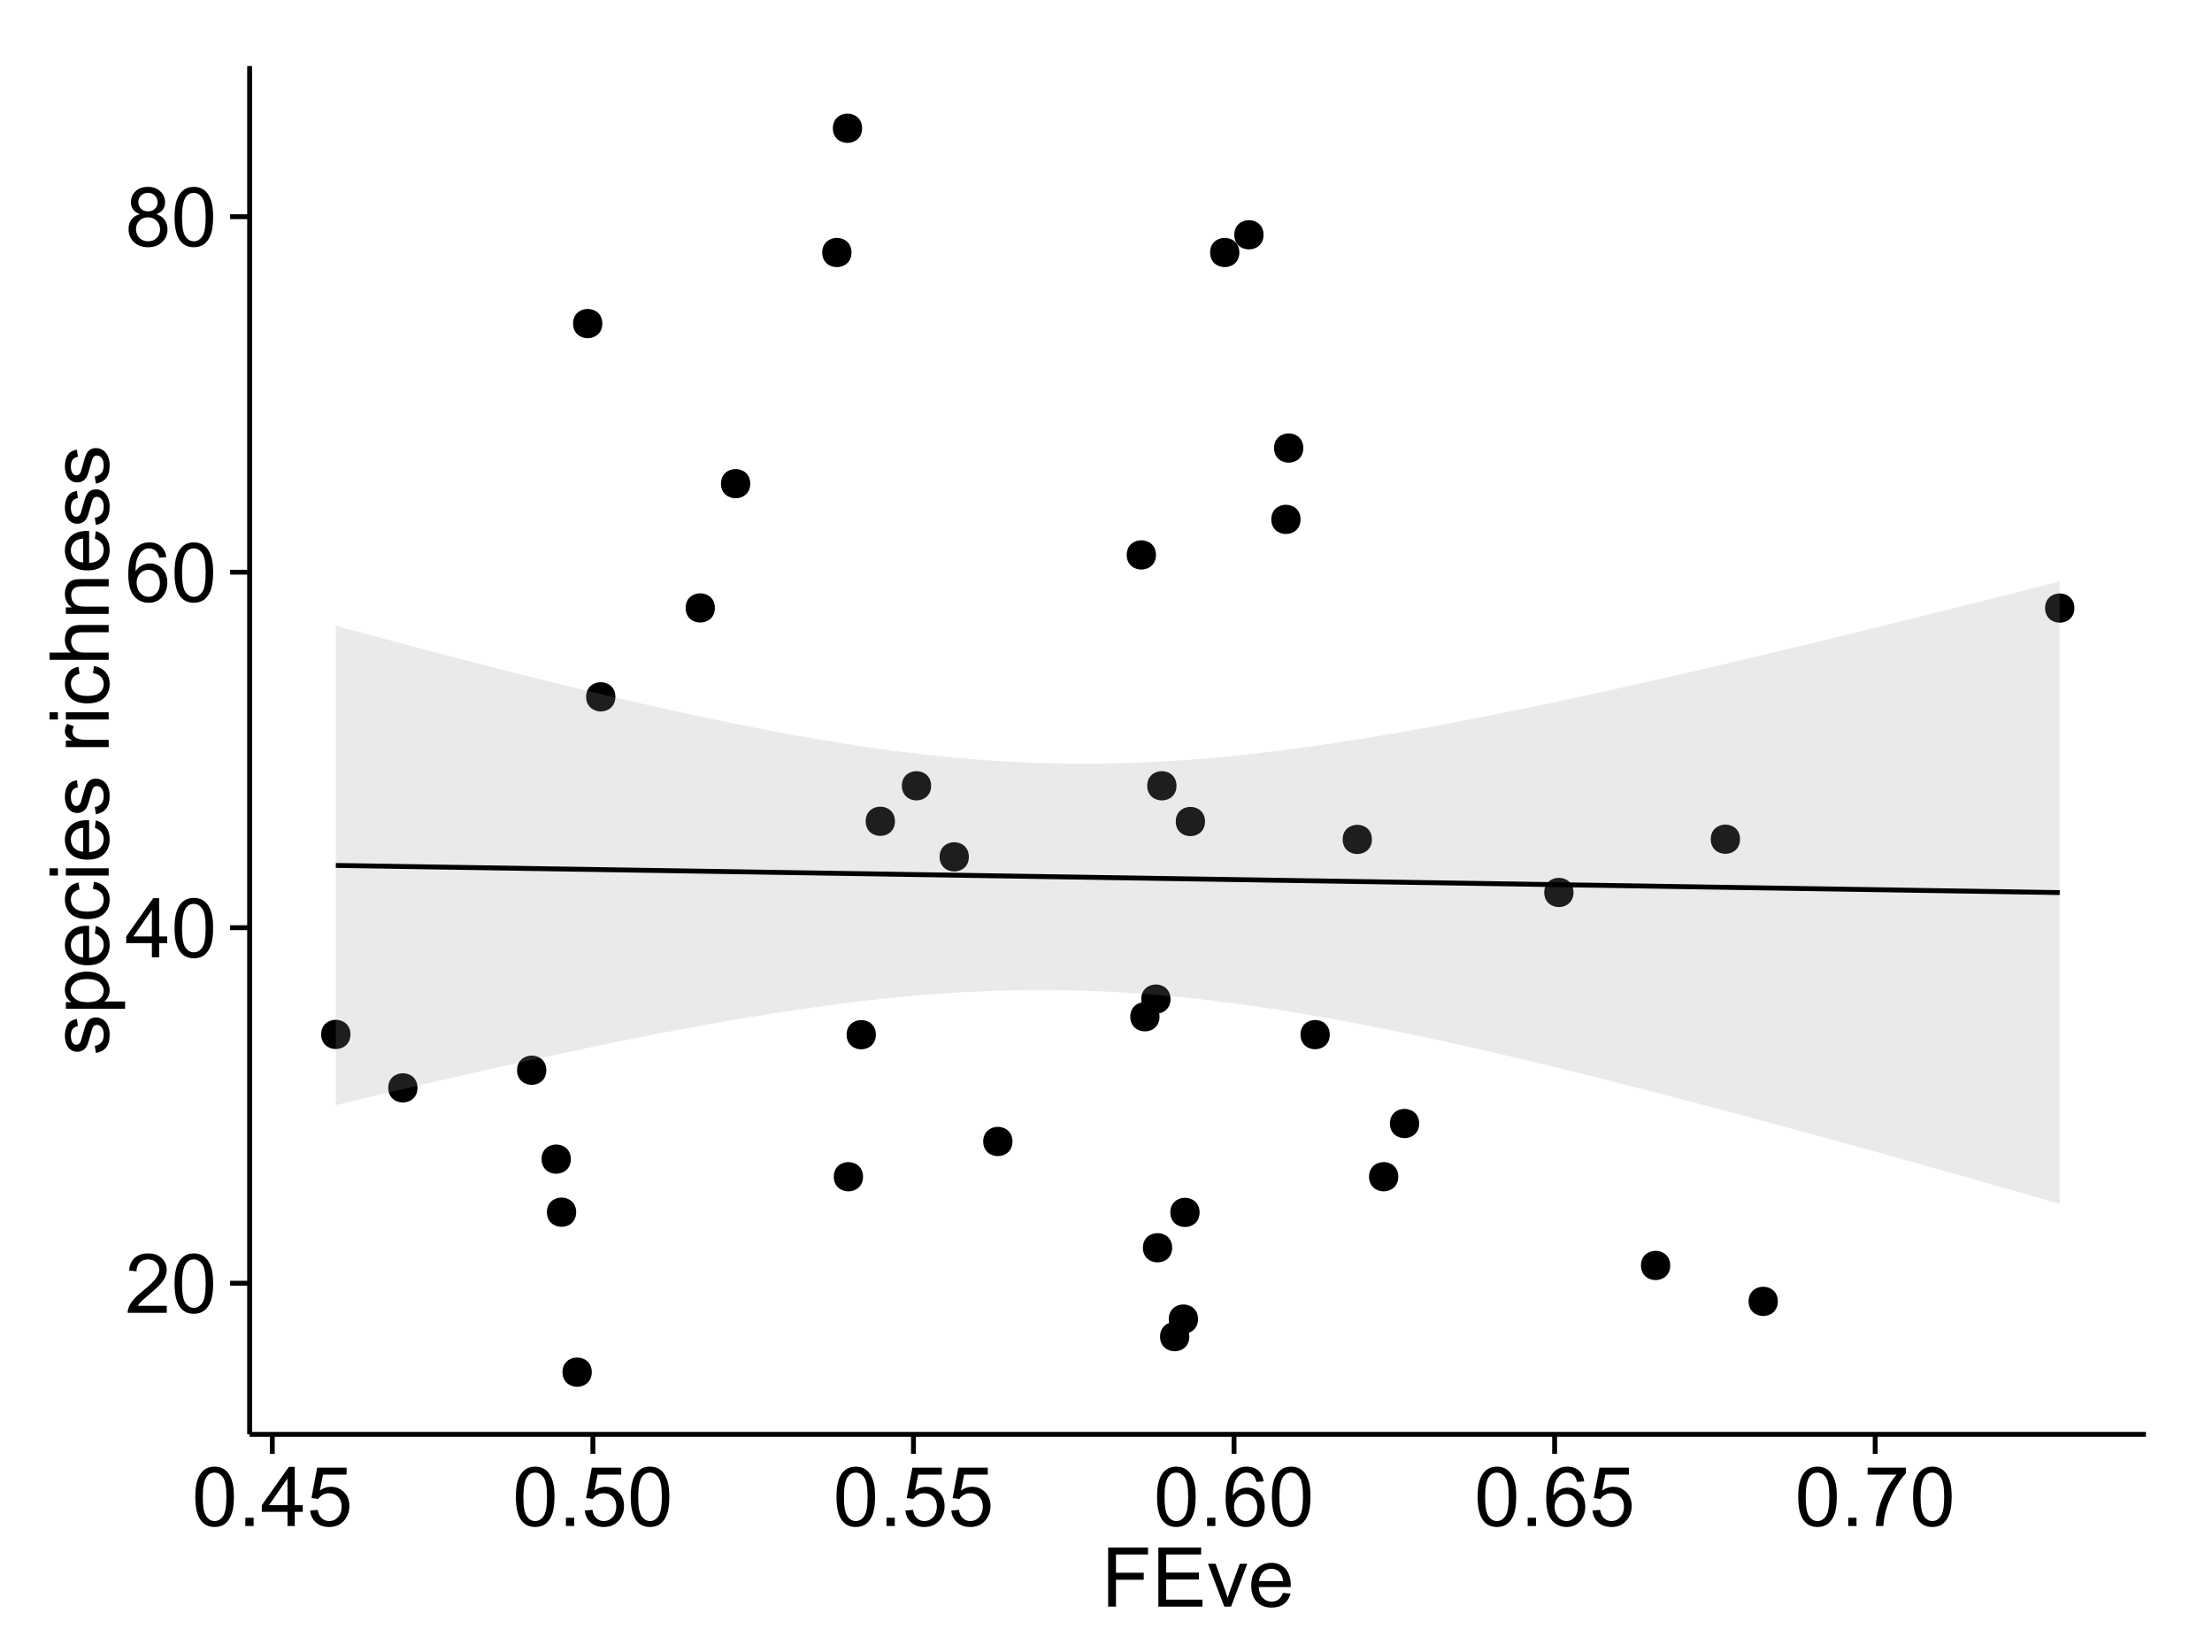 <?xml version="1.0" encoding="UTF-8"?>
<svg xmlns="http://www.w3.org/2000/svg" xmlns:xlink="http://www.w3.org/1999/xlink" width="482pt" height="360pt" viewBox="0 0 482 360" version="1.1">
<defs>
<g>
<symbol overflow="visible" id="glyph0-0">
<path style="stroke:none;" d="M 9.062 -1.52 L 9.062 0 L 0.547 0 C 0.531 -0.379 0.594 -0.742 0.73 -1.098 C 0.945 -1.676 1.293 -2.25 1.77 -2.812 C 2.246 -3.375 2.934 -4.023 3.84 -4.766 C 5.238 -5.906 6.188 -6.816 6.68 -7.492 C 7.172 -8.16 7.418 -8.793 7.418 -9.395 C 7.418 -10.02 7.191 -10.551 6.746 -10.98 C 6.293 -11.41 5.711 -11.625 4.992 -11.629 C 4.23 -11.625 3.621 -11.395 3.164 -10.941 C 2.703 -10.48 2.469 -9.848 2.469 -9.043 L 0.844 -9.211 C 0.953 -10.422 1.371 -11.344 2.102 -11.984 C 2.824 -12.617 3.801 -12.938 5.027 -12.938 C 6.262 -12.938 7.238 -12.594 7.961 -11.91 C 8.68 -11.223 9.039 -10.371 9.043 -9.359 C 9.039 -8.84 8.934 -8.336 8.727 -7.84 C 8.512 -7.34 8.164 -6.812 7.676 -6.266 C 7.188 -5.711 6.375 -4.957 5.238 -4 C 4.285 -3.199 3.676 -2.66 3.41 -2.379 C 3.141 -2.094 2.918 -1.805 2.742 -1.52 Z M 9.062 -1.52 "/>
</symbol>
<symbol overflow="visible" id="glyph0-1">
<path style="stroke:none;" d="M 0.746 -6.355 C 0.742 -7.875 0.898 -9.102 1.215 -10.031 C 1.527 -10.961 1.996 -11.676 2.613 -12.18 C 3.23 -12.684 4.008 -12.938 4.949 -12.938 C 5.637 -12.938 6.242 -12.797 6.766 -12.52 C 7.285 -12.238 7.715 -11.836 8.059 -11.316 C 8.395 -10.789 8.664 -10.152 8.859 -9.398 C 9.051 -8.645 9.145 -7.629 9.148 -6.355 C 9.145 -4.84 8.992 -3.617 8.684 -2.691 C 8.371 -1.762 7.906 -1.047 7.289 -0.539 C 6.672 -0.035 5.891 0.215 4.949 0.219 C 3.703 0.215 2.727 -0.227 2.023 -1.117 C 1.168 -2.188 0.742 -3.934 0.746 -6.355 Z M 2.375 -6.355 C 2.371 -4.234 2.621 -2.824 3.117 -2.129 C 3.609 -1.426 4.219 -1.078 4.949 -1.082 C 5.672 -1.078 6.281 -1.43 6.781 -2.137 C 7.273 -2.836 7.523 -4.242 7.523 -6.355 C 7.523 -8.473 7.273 -9.883 6.781 -10.582 C 6.281 -11.277 5.664 -11.625 4.93 -11.629 C 4.199 -11.625 3.621 -11.316 3.191 -10.703 C 2.645 -9.918 2.371 -8.469 2.375 -6.355 Z M 2.375 -6.355 "/>
</symbol>
<symbol overflow="visible" id="glyph0-2">
<path style="stroke:none;" d="M 5.82 0 L 5.82 -3.086 L 0.227 -3.086 L 0.227 -4.535 L 6.109 -12.883 L 7.398 -12.883 L 7.398 -4.535 L 9.141 -4.535 L 9.141 -3.086 L 7.398 -3.086 L 7.398 0 Z M 5.82 -4.535 L 5.82 -10.344 L 1.785 -4.535 Z M 5.82 -4.535 "/>
</symbol>
<symbol overflow="visible" id="glyph0-3">
<path style="stroke:none;" d="M 8.957 -9.73 L 7.383 -9.605 C 7.242 -10.223 7.043 -10.676 6.785 -10.961 C 6.355 -11.41 5.828 -11.637 5.203 -11.637 C 4.695 -11.637 4.25 -11.496 3.875 -11.215 C 3.375 -10.852 2.984 -10.32 2.695 -9.625 C 2.406 -8.926 2.258 -7.934 2.25 -6.645 C 2.629 -7.223 3.094 -7.652 3.645 -7.938 C 4.195 -8.215 4.773 -8.355 5.379 -8.359 C 6.434 -8.355 7.328 -7.969 8.07 -7.195 C 8.809 -6.418 9.18 -5.414 9.184 -4.184 C 9.18 -3.371 9.008 -2.617 8.66 -1.926 C 8.312 -1.23 7.832 -0.699 7.227 -0.332 C 6.613 0.035 5.922 0.215 5.148 0.219 C 3.828 0.215 2.754 -0.266 1.922 -1.234 C 1.09 -2.199 0.672 -3.797 0.676 -6.031 C 0.672 -8.516 1.133 -10.328 2.055 -11.461 C 2.855 -12.445 3.938 -12.938 5.301 -12.938 C 6.312 -12.938 7.141 -12.652 7.789 -12.086 C 8.434 -11.516 8.824 -10.73 8.957 -9.73 Z M 2.496 -4.176 C 2.496 -3.629 2.609 -3.105 2.844 -2.609 C 3.07 -2.109 3.395 -1.73 3.812 -1.473 C 4.227 -1.207 4.664 -1.078 5.125 -1.082 C 5.789 -1.078 6.363 -1.348 6.844 -1.891 C 7.324 -2.426 7.562 -3.156 7.566 -4.086 C 7.562 -4.973 7.328 -5.676 6.855 -6.191 C 6.379 -6.703 5.781 -6.961 5.062 -6.961 C 4.348 -6.961 3.738 -6.703 3.242 -6.191 C 2.742 -5.676 2.496 -5.004 2.496 -4.176 Z M 2.496 -4.176 "/>
</symbol>
<symbol overflow="visible" id="glyph0-4">
<path style="stroke:none;" d="M 3.18 -6.988 C 2.52 -7.227 2.035 -7.57 1.723 -8.016 C 1.406 -8.461 1.246 -8.992 1.25 -9.617 C 1.246 -10.551 1.582 -11.34 2.258 -11.98 C 2.93 -12.617 3.828 -12.938 4.949 -12.938 C 6.07 -12.938 6.977 -12.609 7.664 -11.957 C 8.348 -11.301 8.688 -10.504 8.691 -9.57 C 8.688 -8.969 8.531 -8.449 8.219 -8.012 C 7.902 -7.566 7.426 -7.227 6.793 -6.988 C 7.582 -6.727 8.184 -6.309 8.598 -5.738 C 9.008 -5.16 9.215 -4.477 9.219 -3.684 C 9.215 -2.578 8.828 -1.652 8.051 -0.906 C 7.27 -0.156 6.242 0.215 4.977 0.219 C 3.699 0.215 2.676 -0.156 1.898 -0.91 C 1.117 -1.66 0.727 -2.602 0.73 -3.727 C 0.727 -4.562 0.938 -5.262 1.367 -5.832 C 1.789 -6.395 2.395 -6.781 3.18 -6.988 Z M 2.867 -9.668 C 2.863 -9.059 3.059 -8.559 3.453 -8.172 C 3.844 -7.785 4.355 -7.594 4.984 -7.594 C 5.59 -7.594 6.09 -7.785 6.48 -8.168 C 6.871 -8.551 7.066 -9.02 7.066 -9.578 C 7.066 -10.156 6.863 -10.645 6.465 -11.043 C 6.059 -11.438 5.559 -11.637 4.965 -11.637 C 4.359 -11.637 3.859 -11.441 3.465 -11.055 C 3.062 -10.668 2.863 -10.207 2.867 -9.668 Z M 2.355 -3.719 C 2.355 -3.262 2.461 -2.824 2.676 -2.406 C 2.887 -1.98 3.203 -1.652 3.629 -1.426 C 4.047 -1.191 4.504 -1.078 4.992 -1.082 C 5.746 -1.078 6.367 -1.32 6.863 -1.809 C 7.352 -2.293 7.598 -2.91 7.602 -3.664 C 7.598 -4.422 7.344 -5.055 6.84 -5.555 C 6.332 -6.051 5.699 -6.297 4.938 -6.301 C 4.191 -6.297 3.574 -6.051 3.09 -5.562 C 2.598 -5.066 2.355 -4.453 2.355 -3.719 Z M 2.355 -3.719 "/>
</symbol>
<symbol overflow="visible" id="glyph0-5">
<path style="stroke:none;" d="M 1.633 0 L 1.633 -1.801 L 3.438 -1.801 L 3.438 0 Z M 1.633 0 "/>
</symbol>
<symbol overflow="visible" id="glyph0-6">
<path style="stroke:none;" d="M 0.746 -3.375 L 2.406 -3.516 C 2.527 -2.707 2.812 -2.098 3.266 -1.691 C 3.711 -1.281 4.254 -1.078 4.887 -1.082 C 5.648 -1.078 6.293 -1.363 6.82 -1.941 C 7.344 -2.512 7.605 -3.273 7.609 -4.227 C 7.605 -5.125 7.352 -5.84 6.848 -6.363 C 6.34 -6.883 5.676 -7.141 4.859 -7.145 C 4.344 -7.141 3.887 -7.027 3.48 -6.797 C 3.07 -6.566 2.746 -6.266 2.516 -5.898 L 1.027 -6.09 L 2.277 -12.711 L 8.684 -12.711 L 8.684 -11.195 L 3.543 -11.195 L 2.848 -7.734 C 3.621 -8.273 4.43 -8.543 5.281 -8.543 C 6.402 -8.543 7.352 -8.152 8.129 -7.371 C 8.898 -6.59 9.285 -5.586 9.289 -4.367 C 9.285 -3.195 8.945 -2.188 8.27 -1.344 C 7.441 -0.301 6.316 0.215 4.887 0.219 C 3.715 0.215 2.758 -0.109 2.016 -0.766 C 1.273 -1.418 0.848 -2.289 0.746 -3.375 Z M 0.746 -3.375 "/>
</symbol>
<symbol overflow="visible" id="glyph0-7">
<path style="stroke:none;" d="M 0.852 -11.195 L 0.852 -12.719 L 9.195 -12.719 L 9.195 -11.488 C 8.367 -10.613 7.555 -9.453 6.754 -8.008 C 5.945 -6.559 5.324 -5.07 4.887 -3.543 C 4.57 -2.461 4.367 -1.281 4.281 0 L 2.656 0 C 2.668 -1.012 2.867 -2.234 3.25 -3.672 C 3.629 -5.105 4.176 -6.492 4.891 -7.828 C 5.602 -9.16 6.359 -10.281 7.164 -11.195 Z M 0.852 -11.195 "/>
</symbol>
<symbol overflow="visible" id="glyph0-8">
<path style="stroke:none;" d="M 1.477 0 L 1.477 -12.883 L 10.168 -12.883 L 10.168 -11.363 L 3.18 -11.363 L 3.18 -7.375 L 9.227 -7.375 L 9.227 -5.852 L 3.18 -5.852 L 3.18 0 Z M 1.477 0 "/>
</symbol>
<symbol overflow="visible" id="glyph0-9">
<path style="stroke:none;" d="M 1.422 0 L 1.422 -12.883 L 10.742 -12.883 L 10.742 -11.363 L 3.129 -11.363 L 3.129 -7.418 L 10.258 -7.418 L 10.258 -5.906 L 3.129 -5.906 L 3.129 -1.52 L 11.039 -1.52 L 11.039 0 Z M 1.422 0 "/>
</symbol>
<symbol overflow="visible" id="glyph0-10">
<path style="stroke:none;" d="M 3.781 0 L 0.227 -9.336 L 1.898 -9.336 L 3.902 -3.742 C 4.117 -3.137 4.316 -2.512 4.5 -1.863 C 4.641 -2.355 4.836 -2.945 5.09 -3.641 L 7.164 -9.336 L 8.789 -9.336 L 5.258 0 Z M 3.781 0 "/>
</symbol>
<symbol overflow="visible" id="glyph0-11">
<path style="stroke:none;" d="M 7.578 -3.008 L 9.211 -2.805 C 8.953 -1.848 8.473 -1.105 7.777 -0.578 C 7.078 -0.051 6.188 0.211 5.105 0.211 C 3.738 0.211 2.656 -0.207 1.859 -1.051 C 1.055 -1.887 0.656 -3.066 0.66 -4.586 C 0.656 -6.156 1.059 -7.375 1.871 -8.246 C 2.676 -9.109 3.727 -9.543 5.02 -9.547 C 6.266 -9.543 7.285 -9.117 8.078 -8.27 C 8.867 -7.418 9.262 -6.223 9.266 -4.684 C 9.262 -4.586 9.258 -4.445 9.254 -4.262 L 2.293 -4.262 C 2.348 -3.234 2.641 -2.449 3.164 -1.906 C 3.684 -1.359 4.332 -1.09 5.117 -1.09 C 5.691 -1.09 6.188 -1.242 6.598 -1.547 C 7.008 -1.852 7.332 -2.336 7.578 -3.008 Z M 2.383 -5.562 L 7.594 -5.562 C 7.523 -6.344 7.324 -6.934 6.996 -7.328 C 6.492 -7.934 5.836 -8.238 5.035 -8.242 C 4.305 -8.238 3.695 -7.996 3.203 -7.512 C 2.707 -7.027 2.434 -6.375 2.383 -5.562 Z M 2.383 -5.562 "/>
</symbol>
<symbol overflow="visible" id="glyph1-0">
<path style="stroke:none;" d="M -2.785 -0.555 L -3.031 -2.117 C -2.402 -2.203 -1.922 -2.449 -1.59 -2.852 C -1.254 -3.25 -1.09 -3.812 -1.09 -4.535 C -1.09 -5.262 -1.234 -5.801 -1.531 -6.152 C -1.824 -6.504 -2.172 -6.68 -2.574 -6.68 C -2.926 -6.68 -3.207 -6.523 -3.418 -6.215 C -3.555 -5.996 -3.734 -5.457 -3.953 -4.598 C -4.246 -3.434 -4.5 -2.629 -4.715 -2.184 C -4.926 -1.734 -5.223 -1.395 -5.602 -1.164 C -5.98 -0.93 -6.398 -0.812 -6.855 -0.816 C -7.27 -0.812 -7.652 -0.91 -8.012 -1.102 C -8.363 -1.293 -8.66 -1.551 -8.895 -1.883 C -9.074 -2.125 -9.227 -2.461 -9.355 -2.887 C -9.48 -3.309 -9.543 -3.766 -9.547 -4.254 C -9.543 -4.984 -9.438 -5.625 -9.23 -6.184 C -9.016 -6.734 -8.73 -7.145 -8.371 -7.41 C -8.008 -7.672 -7.527 -7.852 -6.926 -7.953 L -6.715 -6.406 C -7.195 -6.332 -7.57 -6.129 -7.84 -5.797 C -8.105 -5.457 -8.238 -4.98 -8.242 -4.367 C -8.238 -3.637 -8.117 -3.121 -7.883 -2.812 C -7.641 -2.5 -7.359 -2.344 -7.039 -2.348 C -6.832 -2.344 -6.648 -2.406 -6.484 -2.539 C -6.312 -2.664 -6.172 -2.867 -6.062 -3.148 C -6.004 -3.301 -5.871 -3.766 -5.66 -4.543 C -5.359 -5.66 -5.113 -6.441 -4.926 -6.887 C -4.734 -7.324 -4.457 -7.672 -4.094 -7.926 C -3.73 -8.176 -3.281 -8.301 -2.742 -8.305 C -2.211 -8.301 -1.711 -8.148 -1.25 -7.844 C -0.781 -7.535 -0.422 -7.09 -0.172 -6.512 C 0.086 -5.926 0.211 -5.27 0.211 -4.543 C 0.211 -3.328 -0.039 -2.406 -0.543 -1.77 C -1.047 -1.133 -1.793 -0.727 -2.785 -0.555 Z M -2.785 -0.555 "/>
</symbol>
<symbol overflow="visible" id="glyph1-1">
<path style="stroke:none;" d="M 3.578 -1.188 L -9.336 -1.188 L -9.336 -2.629 L -8.121 -2.629 C -8.594 -2.965 -8.949 -3.348 -9.188 -3.777 C -9.426 -4.203 -9.543 -4.723 -9.547 -5.336 C -9.543 -6.129 -9.34 -6.832 -8.93 -7.445 C -8.516 -8.051 -7.934 -8.512 -7.191 -8.824 C -6.441 -9.133 -5.625 -9.285 -4.738 -9.289 C -3.781 -9.285 -2.922 -9.113 -2.156 -8.773 C -1.391 -8.43 -0.805 -7.934 -0.398 -7.281 C 0.008 -6.625 0.211 -5.938 0.211 -5.219 C 0.211 -4.691 0.102 -4.219 -0.121 -3.801 C -0.344 -3.379 -0.625 -3.035 -0.965 -2.77 L 3.578 -2.77 Z M -4.613 -2.621 C -3.41 -2.613 -2.523 -2.855 -1.949 -3.348 C -1.375 -3.832 -1.09 -4.422 -1.09 -5.117 C -1.09 -5.816 -1.387 -6.418 -1.98 -6.922 C -2.574 -7.418 -3.496 -7.668 -4.746 -7.672 C -5.934 -7.668 -6.824 -7.426 -7.418 -6.938 C -8.008 -6.449 -8.301 -5.863 -8.305 -5.188 C -8.301 -4.508 -7.988 -3.914 -7.359 -3.398 C -6.727 -2.879 -5.809 -2.617 -4.613 -2.621 Z M -4.613 -2.621 "/>
</symbol>
<symbol overflow="visible" id="glyph1-2">
<path style="stroke:none;" d="M -3.004 -7.578 L -2.805 -9.211 C -1.848 -8.953 -1.105 -8.473 -0.578 -7.777 C -0.051 -7.078 0.211 -6.188 0.211 -5.105 C 0.211 -3.738 -0.207 -2.656 -1.051 -1.859 C -1.887 -1.055 -3.066 -0.656 -4.586 -0.66 C -6.156 -0.656 -7.375 -1.059 -8.246 -1.871 C -9.109 -2.676 -9.543 -3.727 -9.547 -5.02 C -9.543 -6.266 -9.117 -7.285 -8.27 -8.078 C -7.418 -8.867 -6.223 -9.262 -4.684 -9.266 C -4.586 -9.262 -4.445 -9.258 -4.262 -9.254 L -4.262 -2.293 C -3.234 -2.348 -2.449 -2.641 -1.906 -3.164 C -1.359 -3.684 -1.09 -4.332 -1.09 -5.117 C -1.09 -5.691 -1.242 -6.188 -1.547 -6.598 C -1.852 -7.008 -2.336 -7.332 -3.004 -7.578 Z M -5.562 -2.383 L -5.562 -7.594 C -6.344 -7.523 -6.934 -7.324 -7.328 -6.996 C -7.934 -6.492 -8.238 -5.836 -8.242 -5.035 C -8.238 -4.305 -7.996 -3.695 -7.512 -3.203 C -7.027 -2.707 -6.375 -2.434 -5.562 -2.383 Z M -5.562 -2.383 "/>
</symbol>
<symbol overflow="visible" id="glyph1-3">
<path style="stroke:none;" d="M -3.418 -7.277 L -3.215 -8.832 C -2.141 -8.66 -1.301 -8.227 -0.699 -7.527 C -0.09 -6.824 0.211 -5.965 0.211 -4.949 C 0.211 -3.668 -0.203 -2.641 -1.039 -1.867 C -1.871 -1.09 -3.07 -0.703 -4.633 -0.703 C -5.637 -0.703 -6.52 -0.867 -7.277 -1.203 C -8.031 -1.535 -8.598 -2.047 -8.977 -2.73 C -9.355 -3.41 -9.543 -4.152 -9.547 -4.957 C -9.543 -5.969 -9.289 -6.797 -8.777 -7.441 C -8.262 -8.086 -7.531 -8.5 -6.59 -8.684 L -6.355 -7.145 C -6.98 -6.996 -7.453 -6.738 -7.77 -6.367 C -8.082 -5.992 -8.238 -5.543 -8.242 -5.02 C -8.238 -4.219 -7.953 -3.57 -7.387 -3.074 C -6.812 -2.574 -5.91 -2.324 -4.676 -2.328 C -3.422 -2.324 -2.508 -2.566 -1.941 -3.047 C -1.371 -3.527 -1.09 -4.152 -1.09 -4.93 C -1.09 -5.547 -1.277 -6.066 -1.66 -6.484 C -2.035 -6.898 -2.621 -7.164 -3.418 -7.277 Z M -3.418 -7.277 "/>
</symbol>
<symbol overflow="visible" id="glyph1-4">
<path style="stroke:none;" d="M -11.066 -1.195 L -12.883 -1.195 L -12.883 -2.777 L -11.066 -2.777 Z M 0 -1.195 L -9.336 -1.195 L -9.336 -2.777 L 0 -2.777 Z M 0 -1.195 "/>
</symbol>
<symbol overflow="visible" id="glyph1-5">
<path style="stroke:none;" d=""/>
</symbol>
<symbol overflow="visible" id="glyph1-6">
<path style="stroke:none;" d="M 0 -1.168 L -9.336 -1.168 L -9.336 -2.594 L -7.918 -2.594 C -8.578 -2.953 -9.016 -3.289 -9.23 -3.598 C -9.438 -3.906 -9.543 -4.242 -9.547 -4.613 C -9.543 -5.145 -9.375 -5.688 -9.035 -6.242 L -7.566 -5.695 C -7.793 -5.309 -7.91 -4.922 -7.91 -4.535 C -7.91 -4.188 -7.805 -3.875 -7.598 -3.602 C -7.387 -3.324 -7.098 -3.129 -6.734 -3.016 C -6.168 -2.836 -5.555 -2.746 -4.887 -2.75 L 0 -2.75 Z M 0 -1.168 "/>
</symbol>
<symbol overflow="visible" id="glyph1-7">
<path style="stroke:none;" d="M 0 -1.188 L -12.883 -1.188 L -12.883 -2.77 L -8.262 -2.77 C -9.117 -3.504 -9.543 -4.434 -9.547 -5.562 C -9.543 -6.25 -9.406 -6.852 -9.137 -7.363 C -8.859 -7.871 -8.484 -8.234 -8.004 -8.457 C -7.523 -8.676 -6.824 -8.789 -5.914 -8.789 L 0 -8.789 L 0 -7.207 L -5.914 -7.207 C -6.703 -7.207 -7.281 -7.035 -7.641 -6.691 C -8 -6.348 -8.18 -5.863 -8.184 -5.238 C -8.18 -4.77 -8.059 -4.328 -7.816 -3.914 C -7.574 -3.5 -7.242 -3.203 -6.828 -3.031 C -6.406 -2.852 -5.832 -2.766 -5.105 -2.77 L 0 -2.77 Z M 0 -1.188 "/>
</symbol>
<symbol overflow="visible" id="glyph1-8">
<path style="stroke:none;" d="M 0 -1.188 L -9.336 -1.188 L -9.336 -2.609 L -8.008 -2.609 C -9.031 -3.293 -9.543 -4.285 -9.547 -5.582 C -9.543 -6.141 -9.441 -6.656 -9.242 -7.133 C -9.035 -7.602 -8.77 -7.957 -8.445 -8.191 C -8.113 -8.426 -7.727 -8.59 -7.277 -8.684 C -6.98 -8.742 -6.465 -8.77 -5.738 -8.773 L 0 -8.773 L 0 -7.188 L -5.68 -7.188 C -6.32 -7.184 -6.801 -7.121 -7.121 -7.004 C -7.438 -6.879 -7.695 -6.66 -7.887 -6.348 C -8.074 -6.031 -8.168 -5.664 -8.172 -5.246 C -8.168 -4.57 -7.953 -3.992 -7.531 -3.504 C -7.102 -3.012 -6.293 -2.766 -5.098 -2.77 L 0 -2.77 Z M 0 -1.188 "/>
</symbol>
</g>
<clipPath id="clip1">
  <path d="M 54.395 14.398 L 468.602 14.398 L 468.602 313.531 L 54.395 313.531 Z M 54.395 14.398 "/>
</clipPath>
</defs>
<g id="surface876">
<rect x="0" y="0" width="482" height="360" style="fill:rgb(100%,100%,100%);fill-opacity:1;stroke:none;"/>
<rect x="0" y="0" width="482" height="360" style="fill:rgb(100%,100%,100%);fill-opacity:1;stroke:none;"/>
<path style="fill:none;stroke-width:1.063;stroke-linecap:round;stroke-linejoin:round;stroke:rgb(100%,100%,100%);stroke-opacity:1;stroke-miterlimit:10;" d="M 0 360 L 482 360 L 482 0 L 0 0 Z M 0 360 "/>
<g clip-path="url(#clip1)" clip-rule="nonzero">
<path style=" stroke:none;fill-rule:nonzero;fill:rgb(100%,100%,100%);fill-opacity:1;" d="M 54.395 312.531 L 467.602 312.531 L 467.602 14.398 L 54.395 14.398 Z M 54.395 312.531 "/>
<path style=" stroke:none;fill-rule:nonzero;fill:rgb(0%,0%,0%);fill-opacity:1;" d="M 378.094 182.855 C 378.094 185.691 373.844 185.691 373.844 182.855 C 373.844 180.023 378.094 180.023 378.094 182.855 "/>
<path style=" stroke:none;fill-rule:nonzero;fill:rgb(0%,0%,0%);fill-opacity:1;" d="M 251.602 221.539 C 251.602 224.375 247.352 224.375 247.352 221.539 C 247.352 218.703 251.602 218.703 251.602 221.539 "/>
<path style=" stroke:none;fill-rule:nonzero;fill:rgb(0%,0%,0%);fill-opacity:1;" d="M 362.883 275.734 C 362.883 278.57 358.633 278.57 358.633 275.734 C 358.633 272.902 362.883 272.902 362.883 275.734 "/>
<path style=" stroke:none;fill-rule:nonzero;fill:rgb(0%,0%,0%);fill-opacity:1;" d="M 255.297 171.219 C 255.297 174.051 251.047 174.051 251.047 171.219 C 251.047 168.383 255.297 168.383 255.297 171.219 "/>
<path style=" stroke:none;fill-rule:nonzero;fill:rgb(0%,0%,0%);fill-opacity:1;" d="M 250.828 120.914 C 250.828 123.75 246.574 123.75 246.574 120.914 C 246.574 118.078 250.828 118.078 250.828 120.914 "/>
<path style=" stroke:none;fill-rule:nonzero;fill:rgb(0%,0%,0%);fill-opacity:1;" d="M 210.055 186.703 C 210.055 189.539 205.801 189.539 205.801 186.703 C 205.801 183.867 210.055 183.867 210.055 186.703 "/>
<path style=" stroke:none;fill-rule:nonzero;fill:rgb(0%,0%,0%);fill-opacity:1;" d="M 184.477 55.023 C 184.477 57.855 180.227 57.855 180.227 55.023 C 180.227 52.188 184.477 52.188 184.477 55.023 "/>
<path style=" stroke:none;fill-rule:nonzero;fill:rgb(0%,0%,0%);fill-opacity:1;" d="M 162.418 105.387 C 162.418 108.223 158.164 108.223 158.164 105.387 C 158.164 102.555 162.418 102.555 162.418 105.387 "/>
<path style=" stroke:none;fill-rule:nonzero;fill:rgb(0%,0%,0%);fill-opacity:1;" d="M 75.301 225.387 C 75.301 228.223 71.051 228.223 71.051 225.387 C 71.051 222.555 75.301 222.555 75.301 225.387 "/>
<path style=" stroke:none;fill-rule:nonzero;fill:rgb(0%,0%,0%);fill-opacity:1;" d="M 117.984 233.191 C 117.984 236.027 113.73 236.027 113.73 233.191 C 113.73 230.355 117.984 230.355 117.984 233.191 "/>
<path style=" stroke:none;fill-rule:nonzero;fill:rgb(0%,0%,0%);fill-opacity:1;" d="M 154.711 132.465 C 154.711 135.301 150.457 135.301 150.457 132.465 C 150.457 129.629 154.711 129.629 154.711 132.465 "/>
<path style=" stroke:none;fill-rule:nonzero;fill:rgb(0%,0%,0%);fill-opacity:1;" d="M 201.832 171.215 C 201.832 174.051 197.578 174.051 197.578 171.215 C 197.578 168.383 201.832 168.383 201.832 171.215 "/>
<path style=" stroke:none;fill-rule:nonzero;fill:rgb(0%,0%,0%);fill-opacity:1;" d="M 297.883 182.902 C 297.883 185.738 293.633 185.738 293.633 182.902 C 293.633 180.066 297.883 180.066 297.883 182.902 "/>
<path style=" stroke:none;fill-rule:nonzero;fill:rgb(0%,0%,0%);fill-opacity:1;" d="M 282.934 97.625 C 282.934 100.457 278.684 100.457 278.684 97.625 C 278.684 94.789 282.934 94.789 282.934 97.625 "/>
<path style=" stroke:none;fill-rule:nonzero;fill:rgb(0%,0%,0%);fill-opacity:1;" d="M 130.188 70.504 C 130.188 73.34 125.934 73.34 125.934 70.504 C 125.934 67.672 130.188 67.672 130.188 70.504 "/>
<path style=" stroke:none;fill-rule:nonzero;fill:rgb(0%,0%,0%);fill-opacity:1;" d="M 189.793 225.449 C 189.793 228.285 185.543 228.285 185.543 225.449 C 185.543 222.613 189.793 222.613 189.793 225.449 "/>
<path style=" stroke:none;fill-rule:nonzero;fill:rgb(0%,0%,0%);fill-opacity:1;" d="M 219.555 248.719 C 219.555 251.555 215.305 251.555 215.305 248.719 C 215.305 245.883 219.555 245.883 219.555 248.719 "/>
<path style=" stroke:none;fill-rule:nonzero;fill:rgb(0%,0%,0%);fill-opacity:1;" d="M 268.996 55.02 C 268.996 57.855 264.742 57.855 264.742 55.02 C 264.742 52.184 268.996 52.184 268.996 55.02 "/>
<path style=" stroke:none;fill-rule:nonzero;fill:rgb(0%,0%,0%);fill-opacity:1;" d="M 133.031 151.832 C 133.031 154.668 128.781 154.668 128.781 151.832 C 128.781 149 133.031 149 133.031 151.832 "/>
<path style=" stroke:none;fill-rule:nonzero;fill:rgb(0%,0%,0%);fill-opacity:1;" d="M 89.91 237.031 C 89.91 239.867 85.66 239.867 85.66 237.031 C 85.66 234.199 89.91 234.199 89.91 237.031 "/>
<path style=" stroke:none;fill-rule:nonzero;fill:rgb(0%,0%,0%);fill-opacity:1;" d="M 450.945 132.492 C 450.945 135.328 446.691 135.328 446.691 132.492 C 446.691 129.656 450.945 129.656 450.945 132.492 "/>
<path style=" stroke:none;fill-rule:nonzero;fill:rgb(0%,0%,0%);fill-opacity:1;" d="M 274.27 51.156 C 274.27 53.992 270.016 53.992 270.016 51.156 C 270.016 48.324 274.27 48.324 274.27 51.156 "/>
<path style=" stroke:none;fill-rule:nonzero;fill:rgb(0%,0%,0%);fill-opacity:1;" d="M 123.32 252.562 C 123.32 255.398 119.07 255.398 119.07 252.562 C 119.07 249.727 123.32 249.727 123.32 252.562 "/>
<path style=" stroke:none;fill-rule:nonzero;fill:rgb(0%,0%,0%);fill-opacity:1;" d="M 127.887 298.98 C 127.887 301.816 123.633 301.816 123.633 298.98 C 123.633 296.148 127.887 296.148 127.887 298.98 "/>
<path style=" stroke:none;fill-rule:nonzero;fill:rgb(0%,0%,0%);fill-opacity:1;" d="M 186.793 27.953 C 186.793 30.785 182.543 30.785 182.543 27.953 C 182.543 25.117 186.793 25.117 186.793 27.953 "/>
<path style=" stroke:none;fill-rule:nonzero;fill:rgb(0%,0%,0%);fill-opacity:1;" d="M 282.332 113.172 C 282.332 116.008 278.082 116.008 278.082 113.172 C 278.082 110.336 282.332 110.336 282.332 113.172 "/>
<path style=" stroke:none;fill-rule:nonzero;fill:rgb(0%,0%,0%);fill-opacity:1;" d="M 308.18 244.805 C 308.18 247.641 303.926 247.641 303.926 244.805 C 303.926 241.969 308.18 241.969 308.18 244.805 "/>
<path style=" stroke:none;fill-rule:nonzero;fill:rgb(0%,0%,0%);fill-opacity:1;" d="M 124.488 264.129 C 124.488 266.965 120.234 266.965 120.234 264.129 C 120.234 261.293 124.488 261.293 124.488 264.129 "/>
<path style=" stroke:none;fill-rule:nonzero;fill:rgb(0%,0%,0%);fill-opacity:1;" d="M 253.996 217.695 C 253.996 220.531 249.742 220.531 249.742 217.695 C 249.742 214.863 253.996 214.863 253.996 217.695 "/>
<path style=" stroke:none;fill-rule:nonzero;fill:rgb(0%,0%,0%);fill-opacity:1;" d="M 186.996 256.402 C 186.996 259.238 182.746 259.238 182.746 256.402 C 182.746 253.566 186.996 253.566 186.996 256.402 "/>
<path style=" stroke:none;fill-rule:nonzero;fill:rgb(0%,0%,0%);fill-opacity:1;" d="M 193.941 178.949 C 193.941 181.785 189.691 181.785 189.691 178.949 C 189.691 176.117 193.941 176.117 193.941 178.949 "/>
<path style=" stroke:none;fill-rule:nonzero;fill:rgb(0%,0%,0%);fill-opacity:1;" d="M 288.695 225.438 C 288.695 228.27 284.441 228.27 284.441 225.438 C 284.441 222.602 288.695 222.602 288.695 225.438 "/>
<path style=" stroke:none;fill-rule:nonzero;fill:rgb(0%,0%,0%);fill-opacity:1;" d="M 303.633 256.398 C 303.633 259.234 299.379 259.234 299.379 256.398 C 299.379 253.562 303.633 253.562 303.633 256.398 "/>
<path style=" stroke:none;fill-rule:nonzero;fill:rgb(0%,0%,0%);fill-opacity:1;" d="M 258.09 291.242 C 258.09 294.078 253.84 294.078 253.84 291.242 C 253.84 288.41 258.09 288.41 258.09 291.242 "/>
<path style=" stroke:none;fill-rule:nonzero;fill:rgb(0%,0%,0%);fill-opacity:1;" d="M 261.516 179.004 C 261.516 181.836 257.266 181.836 257.266 179.004 C 257.266 176.168 261.516 176.168 261.516 179.004 "/>
<path style=" stroke:none;fill-rule:nonzero;fill:rgb(0%,0%,0%);fill-opacity:1;" d="M 341.809 194.457 C 341.809 197.289 337.559 197.289 337.559 194.457 C 337.559 191.621 341.809 191.621 341.809 194.457 "/>
<path style=" stroke:none;fill-rule:nonzero;fill:rgb(0%,0%,0%);fill-opacity:1;" d="M 260.332 264.172 C 260.332 267.008 256.078 267.008 256.078 264.172 C 256.078 261.34 260.332 261.34 260.332 264.172 "/>
<path style=" stroke:none;fill-rule:nonzero;fill:rgb(0%,0%,0%);fill-opacity:1;" d="M 386.332 283.555 C 386.332 286.391 382.078 286.391 382.078 283.555 C 382.078 280.723 386.332 280.723 386.332 283.555 "/>
<path style=" stroke:none;fill-rule:nonzero;fill:rgb(0%,0%,0%);fill-opacity:1;" d="M 254.355 271.875 C 254.355 274.711 250.102 274.711 250.102 271.875 C 250.102 269.043 254.355 269.043 254.355 271.875 "/>
<path style=" stroke:none;fill-rule:nonzero;fill:rgb(0%,0%,0%);fill-opacity:1;" d="M 259.988 287.422 C 259.988 290.258 255.738 290.258 255.738 287.422 C 255.738 284.586 259.988 284.586 259.988 287.422 "/>
<path style=" stroke:none;fill-rule:nonzero;fill:rgb(0%,0%,0%);fill-opacity:1;" d="M 379.156 182.855 C 379.156 187.109 372.777 187.109 372.777 182.855 C 372.777 178.605 379.156 178.605 379.156 182.855 "/>
<path style=" stroke:none;fill-rule:nonzero;fill:rgb(0%,0%,0%);fill-opacity:1;" d="M 252.664 221.539 C 252.664 225.793 246.289 225.793 246.289 221.539 C 246.289 217.289 252.664 217.289 252.664 221.539 "/>
<path style=" stroke:none;fill-rule:nonzero;fill:rgb(0%,0%,0%);fill-opacity:1;" d="M 363.945 275.734 C 363.945 279.988 357.57 279.988 357.57 275.734 C 357.57 271.484 363.945 271.484 363.945 275.734 "/>
<path style=" stroke:none;fill-rule:nonzero;fill:rgb(0%,0%,0%);fill-opacity:1;" d="M 256.359 171.219 C 256.359 175.469 249.98 175.469 249.98 171.219 C 249.98 166.965 256.359 166.965 256.359 171.219 "/>
<path style=" stroke:none;fill-rule:nonzero;fill:rgb(0%,0%,0%);fill-opacity:1;" d="M 251.891 120.914 C 251.891 125.164 245.512 125.164 245.512 120.914 C 245.512 116.66 251.891 116.66 251.891 120.914 "/>
<path style=" stroke:none;fill-rule:nonzero;fill:rgb(0%,0%,0%);fill-opacity:1;" d="M 211.117 186.703 C 211.117 190.953 204.738 190.953 204.738 186.703 C 204.738 182.449 211.117 182.449 211.117 186.703 "/>
<path style=" stroke:none;fill-rule:nonzero;fill:rgb(0%,0%,0%);fill-opacity:1;" d="M 185.543 55.023 C 185.543 59.273 179.164 59.273 179.164 55.023 C 179.164 50.77 185.543 50.77 185.543 55.023 "/>
<path style=" stroke:none;fill-rule:nonzero;fill:rgb(0%,0%,0%);fill-opacity:1;" d="M 163.48 105.387 C 163.48 109.641 157.102 109.641 157.102 105.387 C 157.102 101.137 163.48 101.137 163.48 105.387 "/>
<path style=" stroke:none;fill-rule:nonzero;fill:rgb(0%,0%,0%);fill-opacity:1;" d="M 76.363 225.387 C 76.363 229.641 69.984 229.641 69.984 225.387 C 69.984 221.137 76.363 221.137 76.363 225.387 "/>
<path style=" stroke:none;fill-rule:nonzero;fill:rgb(0%,0%,0%);fill-opacity:1;" d="M 119.047 233.191 C 119.047 237.445 112.668 237.445 112.668 233.191 C 112.668 228.941 119.047 228.941 119.047 233.191 "/>
<path style=" stroke:none;fill-rule:nonzero;fill:rgb(0%,0%,0%);fill-opacity:1;" d="M 155.773 132.465 C 155.773 136.715 149.395 136.715 149.395 132.465 C 149.395 128.211 155.773 128.211 155.773 132.465 "/>
<path style=" stroke:none;fill-rule:nonzero;fill:rgb(0%,0%,0%);fill-opacity:1;" d="M 202.895 171.215 C 202.895 175.469 196.516 175.469 196.516 171.215 C 196.516 166.965 202.895 166.965 202.895 171.215 "/>
<path style=" stroke:none;fill-rule:nonzero;fill:rgb(0%,0%,0%);fill-opacity:1;" d="M 298.945 182.902 C 298.945 187.152 292.57 187.152 292.57 182.902 C 292.57 178.648 298.945 178.648 298.945 182.902 "/>
<path style=" stroke:none;fill-rule:nonzero;fill:rgb(0%,0%,0%);fill-opacity:1;" d="M 283.996 97.625 C 283.996 101.875 277.621 101.875 277.621 97.625 C 277.621 93.371 283.996 93.371 283.996 97.625 "/>
<path style=" stroke:none;fill-rule:nonzero;fill:rgb(0%,0%,0%);fill-opacity:1;" d="M 131.25 70.504 C 131.25 74.758 124.871 74.758 124.871 70.504 C 124.871 66.254 131.25 66.254 131.25 70.504 "/>
<path style=" stroke:none;fill-rule:nonzero;fill:rgb(0%,0%,0%);fill-opacity:1;" d="M 190.855 225.449 C 190.855 229.703 184.477 229.703 184.477 225.449 C 184.477 221.199 190.855 221.199 190.855 225.449 "/>
<path style=" stroke:none;fill-rule:nonzero;fill:rgb(0%,0%,0%);fill-opacity:1;" d="M 220.621 248.719 C 220.621 252.969 214.242 252.969 214.242 248.719 C 214.242 244.465 220.621 244.465 220.621 248.719 "/>
<path style=" stroke:none;fill-rule:nonzero;fill:rgb(0%,0%,0%);fill-opacity:1;" d="M 270.059 55.02 C 270.059 59.27 263.68 59.27 263.68 55.02 C 263.68 50.766 270.059 50.766 270.059 55.02 "/>
<path style=" stroke:none;fill-rule:nonzero;fill:rgb(0%,0%,0%);fill-opacity:1;" d="M 134.094 151.832 C 134.094 156.086 127.719 156.086 127.719 151.832 C 127.719 147.582 134.094 147.582 134.094 151.832 "/>
<path style=" stroke:none;fill-rule:nonzero;fill:rgb(0%,0%,0%);fill-opacity:1;" d="M 90.973 237.031 C 90.973 241.285 84.594 241.285 84.594 237.031 C 84.594 232.781 90.973 232.781 90.973 237.031 "/>
<path style=" stroke:none;fill-rule:nonzero;fill:rgb(0%,0%,0%);fill-opacity:1;" d="M 452.008 132.492 C 452.008 136.746 445.629 136.746 445.629 132.492 C 445.629 128.242 452.008 128.242 452.008 132.492 "/>
<path style=" stroke:none;fill-rule:nonzero;fill:rgb(0%,0%,0%);fill-opacity:1;" d="M 275.332 51.156 C 275.332 55.41 268.953 55.41 268.953 51.156 C 268.953 46.906 275.332 46.906 275.332 51.156 "/>
<path style=" stroke:none;fill-rule:nonzero;fill:rgb(0%,0%,0%);fill-opacity:1;" d="M 124.387 252.562 C 124.387 256.816 118.008 256.816 118.008 252.562 C 118.008 248.312 124.387 248.312 124.387 252.562 "/>
<path style=" stroke:none;fill-rule:nonzero;fill:rgb(0%,0%,0%);fill-opacity:1;" d="M 128.949 298.98 C 128.949 303.234 122.57 303.234 122.57 298.98 C 122.57 294.73 128.949 294.73 128.949 298.98 "/>
<path style=" stroke:none;fill-rule:nonzero;fill:rgb(0%,0%,0%);fill-opacity:1;" d="M 187.859 27.953 C 187.859 32.203 181.48 32.203 181.48 27.953 C 181.48 23.699 187.859 23.699 187.859 27.953 "/>
<path style=" stroke:none;fill-rule:nonzero;fill:rgb(0%,0%,0%);fill-opacity:1;" d="M 283.395 113.172 C 283.395 117.422 277.016 117.422 277.016 113.172 C 277.016 108.918 283.395 108.918 283.395 113.172 "/>
<path style=" stroke:none;fill-rule:nonzero;fill:rgb(0%,0%,0%);fill-opacity:1;" d="M 309.242 244.805 C 309.242 249.055 302.863 249.055 302.863 244.805 C 302.863 240.551 309.242 240.551 309.242 244.805 "/>
<path style=" stroke:none;fill-rule:nonzero;fill:rgb(0%,0%,0%);fill-opacity:1;" d="M 125.551 264.129 C 125.551 268.379 119.172 268.379 119.172 264.129 C 119.172 259.875 125.551 259.875 125.551 264.129 "/>
<path style=" stroke:none;fill-rule:nonzero;fill:rgb(0%,0%,0%);fill-opacity:1;" d="M 255.059 217.695 C 255.059 221.949 248.68 221.949 248.68 217.695 C 248.68 213.445 255.059 213.445 255.059 217.695 "/>
<path style=" stroke:none;fill-rule:nonzero;fill:rgb(0%,0%,0%);fill-opacity:1;" d="M 188.059 256.402 C 188.059 260.652 181.684 260.652 181.684 256.402 C 181.684 252.148 188.059 252.148 188.059 256.402 "/>
<path style=" stroke:none;fill-rule:nonzero;fill:rgb(0%,0%,0%);fill-opacity:1;" d="M 195.008 178.949 C 195.008 183.203 188.629 183.203 188.629 178.949 C 188.629 174.699 195.008 174.699 195.008 178.949 "/>
<path style=" stroke:none;fill-rule:nonzero;fill:rgb(0%,0%,0%);fill-opacity:1;" d="M 289.758 225.438 C 289.758 229.688 283.379 229.688 283.379 225.438 C 283.379 221.184 289.758 221.184 289.758 225.438 "/>
<path style=" stroke:none;fill-rule:nonzero;fill:rgb(0%,0%,0%);fill-opacity:1;" d="M 304.695 256.398 C 304.695 260.648 298.316 260.648 298.316 256.398 C 298.316 252.145 304.695 252.145 304.695 256.398 "/>
<path style=" stroke:none;fill-rule:nonzero;fill:rgb(0%,0%,0%);fill-opacity:1;" d="M 259.152 291.242 C 259.152 295.496 252.777 295.496 252.777 291.242 C 252.777 286.992 259.152 286.992 259.152 291.242 "/>
<path style=" stroke:none;fill-rule:nonzero;fill:rgb(0%,0%,0%);fill-opacity:1;" d="M 262.578 179.004 C 262.578 183.254 256.203 183.254 256.203 179.004 C 256.203 174.75 262.578 174.75 262.578 179.004 "/>
<path style=" stroke:none;fill-rule:nonzero;fill:rgb(0%,0%,0%);fill-opacity:1;" d="M 342.871 194.457 C 342.871 198.707 336.492 198.707 336.492 194.457 C 336.492 190.203 342.871 190.203 342.871 194.457 "/>
<path style=" stroke:none;fill-rule:nonzero;fill:rgb(0%,0%,0%);fill-opacity:1;" d="M 261.395 264.172 C 261.395 268.426 255.016 268.426 255.016 264.172 C 255.016 259.922 261.395 259.922 261.395 264.172 "/>
<path style=" stroke:none;fill-rule:nonzero;fill:rgb(0%,0%,0%);fill-opacity:1;" d="M 387.395 283.555 C 387.395 287.809 381.016 287.809 381.016 283.555 C 381.016 279.305 387.395 279.305 387.395 283.555 "/>
<path style=" stroke:none;fill-rule:nonzero;fill:rgb(0%,0%,0%);fill-opacity:1;" d="M 255.418 271.875 C 255.418 276.129 249.039 276.129 249.039 271.875 C 249.039 267.625 255.418 267.625 255.418 271.875 "/>
<path style=" stroke:none;fill-rule:nonzero;fill:rgb(0%,0%,0%);fill-opacity:1;" d="M 261.055 287.422 C 261.055 291.672 254.676 291.672 254.676 287.422 C 254.676 283.168 261.055 283.168 261.055 287.422 "/>
<path style=" stroke:none;fill-rule:nonzero;fill:rgb(60%,60%,60%);fill-opacity:0.2;" d="M 73.176 136.352 L 77.93 137.641 L 82.684 138.922 L 87.441 140.191 L 92.195 141.453 L 96.949 142.699 L 101.703 143.938 L 106.461 145.164 L 111.215 146.375 L 115.969 147.57 L 120.727 148.75 L 125.48 149.914 L 130.234 151.059 L 134.988 152.18 L 139.746 153.281 L 144.5 154.359 L 149.254 155.41 L 154.008 156.43 L 158.766 157.422 L 163.52 158.379 L 168.273 159.297 L 173.031 160.18 L 177.785 161.016 L 182.539 161.805 L 187.293 162.543 L 192.051 163.23 L 196.805 163.859 L 201.559 164.426 L 206.312 164.926 L 211.07 165.359 L 215.824 165.723 L 220.578 166.012 L 225.336 166.223 L 230.09 166.359 L 234.844 166.422 L 239.598 166.402 L 244.355 166.309 L 249.109 166.141 L 253.863 165.898 L 258.617 165.586 L 263.375 165.211 L 268.129 164.766 L 272.883 164.266 L 277.641 163.707 L 282.395 163.098 L 287.148 162.438 L 291.902 161.734 L 296.66 160.988 L 301.414 160.203 L 306.168 159.383 L 310.922 158.527 L 315.68 157.645 L 320.434 156.734 L 325.188 155.797 L 329.945 154.836 L 334.699 153.852 L 339.453 152.852 L 344.207 151.832 L 348.965 150.793 L 353.719 149.742 L 358.473 148.676 L 363.227 147.594 L 367.984 146.5 L 372.738 145.398 L 377.492 144.281 L 382.25 143.16 L 387.004 142.023 L 391.758 140.883 L 396.512 139.734 L 401.27 138.574 L 406.023 137.41 L 410.777 136.238 L 415.531 135.062 L 420.289 133.879 L 425.043 132.691 L 429.797 131.5 L 434.555 130.301 L 439.309 129.098 L 448.816 126.684 L 448.816 262.293 L 439.309 259.574 L 434.555 258.223 L 429.797 256.875 L 420.289 254.195 L 415.531 252.863 L 410.777 251.535 L 406.023 250.215 L 401.27 248.902 L 396.512 247.594 L 391.758 246.293 L 387.004 245.004 L 382.25 243.719 L 377.492 242.445 L 372.738 241.18 L 367.984 239.926 L 363.227 238.684 L 358.473 237.453 L 353.719 236.238 L 348.965 235.035 L 344.207 233.848 L 339.453 232.68 L 334.699 231.527 L 329.945 230.395 L 325.188 229.285 L 320.434 228.199 L 315.68 227.137 L 310.922 226.102 L 306.168 225.102 L 301.414 224.129 L 296.66 223.195 L 291.902 222.297 L 287.148 221.445 L 282.395 220.633 L 277.641 219.875 L 272.883 219.168 L 268.129 218.516 L 263.375 217.926 L 258.617 217.395 L 253.863 216.934 L 249.109 216.543 L 244.355 216.227 L 239.598 215.98 L 234.844 215.812 L 230.09 215.723 L 225.336 215.711 L 220.578 215.773 L 215.824 215.914 L 211.07 216.125 L 206.312 216.41 L 201.559 216.762 L 196.805 217.18 L 192.051 217.656 L 187.293 218.191 L 182.539 218.781 L 177.785 219.422 L 173.031 220.109 L 168.273 220.84 L 163.52 221.609 L 158.766 222.414 L 154.008 223.258 L 149.254 224.129 L 144.5 225.027 L 139.746 225.957 L 134.988 226.906 L 130.234 227.883 L 125.48 228.875 L 120.727 229.887 L 115.969 230.918 L 111.215 231.965 L 106.461 233.027 L 101.703 234.102 L 96.949 235.188 L 92.195 236.289 L 87.441 237.398 L 82.684 238.52 L 77.93 239.648 L 73.176 240.789 Z M 73.176 136.352 "/>
<path style="fill:none;stroke-width:1.063;stroke-linecap:butt;stroke-linejoin:round;stroke:rgb(0%,0%,0%);stroke-opacity:1;stroke-miterlimit:1;" d="M 73.176 188.57 L 82.684 188.719 L 87.441 188.797 L 101.703 189.02 L 106.461 189.094 L 111.215 189.168 L 115.969 189.246 L 120.727 189.32 L 134.988 189.543 L 139.746 189.621 L 154.008 189.844 L 158.766 189.918 L 163.52 189.992 L 168.273 190.07 L 173.031 190.145 L 187.293 190.367 L 192.051 190.441 L 196.805 190.52 L 206.312 190.668 L 211.07 190.742 L 220.578 190.891 L 225.336 190.969 L 239.598 191.191 L 244.355 191.266 L 249.109 191.34 L 253.863 191.418 L 258.617 191.492 L 263.375 191.566 L 272.883 191.715 L 277.641 191.793 L 291.902 192.016 L 296.66 192.09 L 301.414 192.164 L 306.168 192.242 L 310.922 192.316 L 315.68 192.391 L 325.188 192.539 L 329.945 192.613 L 334.699 192.691 L 344.207 192.84 L 348.965 192.914 L 358.473 193.062 L 363.227 193.141 L 367.984 193.215 L 377.492 193.363 L 382.25 193.438 L 387.004 193.512 L 391.758 193.59 L 396.512 193.664 L 401.27 193.738 L 410.777 193.887 L 415.531 193.965 L 420.289 194.039 L 429.797 194.188 L 434.555 194.262 L 439.309 194.336 L 444.062 194.414 L 448.816 194.488 "/>
</g>
<path style="fill:none;stroke-width:1.063;stroke-linecap:butt;stroke-linejoin:round;stroke:rgb(0%,0%,0%);stroke-opacity:1;stroke-miterlimit:10;" d="M 54.395 312.531 L 54.395 14.398 "/>
<g style="fill:rgb(0%,0%,0%);fill-opacity:1;">
  <use xlink:href="#glyph0-0" x="27.281" y="286.047"/>
  <use xlink:href="#glyph0-1" x="37.292" y="286.047"/>
</g>
<g style="fill:rgb(0%,0%,0%);fill-opacity:1;">
  <use xlink:href="#glyph0-2" x="27.281" y="208.582"/>
  <use xlink:href="#glyph0-1" x="37.292" y="208.582"/>
</g>
<g style="fill:rgb(0%,0%,0%);fill-opacity:1;">
  <use xlink:href="#glyph0-3" x="27.281" y="131.121"/>
  <use xlink:href="#glyph0-1" x="37.292" y="131.121"/>
</g>
<g style="fill:rgb(0%,0%,0%);fill-opacity:1;">
  <use xlink:href="#glyph0-4" x="27.281" y="53.656"/>
  <use xlink:href="#glyph0-1" x="37.292" y="53.656"/>
</g>
<path style="fill:none;stroke-width:1.063;stroke-linecap:butt;stroke-linejoin:round;stroke:rgb(0%,0%,0%);stroke-opacity:1;stroke-miterlimit:10;" d="M 50.141 279.605 L 54.395 279.605 "/>
<path style="fill:none;stroke-width:1.063;stroke-linecap:butt;stroke-linejoin:round;stroke:rgb(0%,0%,0%);stroke-opacity:1;stroke-miterlimit:10;" d="M 50.141 202.141 L 54.395 202.141 "/>
<path style="fill:none;stroke-width:1.063;stroke-linecap:butt;stroke-linejoin:round;stroke:rgb(0%,0%,0%);stroke-opacity:1;stroke-miterlimit:10;" d="M 50.141 124.676 L 54.395 124.676 "/>
<path style="fill:none;stroke-width:1.063;stroke-linecap:butt;stroke-linejoin:round;stroke:rgb(0%,0%,0%);stroke-opacity:1;stroke-miterlimit:10;" d="M 50.141 47.215 L 54.395 47.215 "/>
<path style="fill:none;stroke-width:1.063;stroke-linecap:butt;stroke-linejoin:round;stroke:rgb(0%,0%,0%);stroke-opacity:1;stroke-miterlimit:10;" d="M 54.395 312.531 L 467.602 312.531 "/>
<path style="fill:none;stroke-width:1.063;stroke-linecap:butt;stroke-linejoin:round;stroke:rgb(0%,0%,0%);stroke-opacity:1;stroke-miterlimit:10;" d="M 59.332 316.785 L 59.332 312.531 "/>
<path style="fill:none;stroke-width:1.063;stroke-linecap:butt;stroke-linejoin:round;stroke:rgb(0%,0%,0%);stroke-opacity:1;stroke-miterlimit:10;" d="M 129.188 316.785 L 129.188 312.531 "/>
<path style="fill:none;stroke-width:1.063;stroke-linecap:butt;stroke-linejoin:round;stroke:rgb(0%,0%,0%);stroke-opacity:1;stroke-miterlimit:10;" d="M 199.043 316.785 L 199.043 312.531 "/>
<path style="fill:none;stroke-width:1.063;stroke-linecap:butt;stroke-linejoin:round;stroke:rgb(0%,0%,0%);stroke-opacity:1;stroke-miterlimit:10;" d="M 268.898 316.785 L 268.898 312.531 "/>
<path style="fill:none;stroke-width:1.063;stroke-linecap:butt;stroke-linejoin:round;stroke:rgb(0%,0%,0%);stroke-opacity:1;stroke-miterlimit:10;" d="M 338.754 316.785 L 338.754 312.531 "/>
<path style="fill:none;stroke-width:1.063;stroke-linecap:butt;stroke-linejoin:round;stroke:rgb(0%,0%,0%);stroke-opacity:1;stroke-miterlimit:10;" d="M 408.609 316.785 L 408.609 312.531 "/>
<g style="fill:rgb(0%,0%,0%);fill-opacity:1;">
  <use xlink:href="#glyph0-1" x="41.816" y="332.504"/>
  <use xlink:href="#glyph0-5" x="51.827" y="332.504"/>
  <use xlink:href="#glyph0-2" x="56.828" y="332.504"/>
  <use xlink:href="#glyph0-6" x="66.839" y="332.504"/>
</g>
<g style="fill:rgb(0%,0%,0%);fill-opacity:1;">
  <use xlink:href="#glyph0-1" x="111.672" y="332.504"/>
  <use xlink:href="#glyph0-5" x="121.683" y="332.504"/>
  <use xlink:href="#glyph0-6" x="126.684" y="332.504"/>
  <use xlink:href="#glyph0-1" x="136.694" y="332.504"/>
</g>
<g style="fill:rgb(0%,0%,0%);fill-opacity:1;">
  <use xlink:href="#glyph0-1" x="181.527" y="332.504"/>
  <use xlink:href="#glyph0-5" x="191.538" y="332.504"/>
  <use xlink:href="#glyph0-6" x="196.539" y="332.504"/>
  <use xlink:href="#glyph0-6" x="206.55" y="332.504"/>
</g>
<g style="fill:rgb(0%,0%,0%);fill-opacity:1;">
  <use xlink:href="#glyph0-1" x="251.383" y="332.504"/>
  <use xlink:href="#glyph0-5" x="261.394" y="332.504"/>
  <use xlink:href="#glyph0-3" x="266.395" y="332.504"/>
  <use xlink:href="#glyph0-1" x="276.405" y="332.504"/>
</g>
<g style="fill:rgb(0%,0%,0%);fill-opacity:1;">
  <use xlink:href="#glyph0-1" x="321.238" y="332.504"/>
  <use xlink:href="#glyph0-5" x="331.249" y="332.504"/>
  <use xlink:href="#glyph0-3" x="336.25" y="332.504"/>
  <use xlink:href="#glyph0-6" x="346.261" y="332.504"/>
</g>
<g style="fill:rgb(0%,0%,0%);fill-opacity:1;">
  <use xlink:href="#glyph0-1" x="391.094" y="332.504"/>
  <use xlink:href="#glyph0-5" x="401.104" y="332.504"/>
  <use xlink:href="#glyph0-7" x="406.105" y="332.504"/>
  <use xlink:href="#glyph0-1" x="416.116" y="332.504"/>
</g>
<g style="fill:rgb(0%,0%,0%);fill-opacity:1;">
  <use xlink:href="#glyph0-8" x="239.992" y="350.07"/>
  <use xlink:href="#glyph0-9" x="250.987" y="350.07"/>
  <use xlink:href="#glyph0-10" x="262.993" y="350.07"/>
  <use xlink:href="#glyph0-11" x="271.993" y="350.07"/>
</g>
<g style="fill:rgb(0%,0%,0%);fill-opacity:1;">
  <use xlink:href="#glyph1-0" x="23.684" y="229.992"/>
  <use xlink:href="#glyph1-1" x="23.684" y="220.992"/>
  <use xlink:href="#glyph1-2" x="23.684" y="210.981"/>
  <use xlink:href="#glyph1-3" x="23.684" y="200.971"/>
  <use xlink:href="#glyph1-4" x="23.684" y="191.971"/>
  <use xlink:href="#glyph1-2" x="23.684" y="187.972"/>
  <use xlink:href="#glyph1-0" x="23.684" y="177.961"/>
  <use xlink:href="#glyph1-5" x="23.684" y="168.961"/>
  <use xlink:href="#glyph1-6" x="23.684" y="163.96"/>
  <use xlink:href="#glyph1-4" x="23.684" y="157.966"/>
  <use xlink:href="#glyph1-3" x="23.684" y="153.967"/>
  <use xlink:href="#glyph1-7" x="23.684" y="144.967"/>
  <use xlink:href="#glyph1-8" x="23.684" y="134.956"/>
  <use xlink:href="#glyph1-2" x="23.684" y="124.945"/>
  <use xlink:href="#glyph1-0" x="23.684" y="114.935"/>
  <use xlink:href="#glyph1-0" x="23.684" y="105.935"/>
</g>
</g>
</svg>
